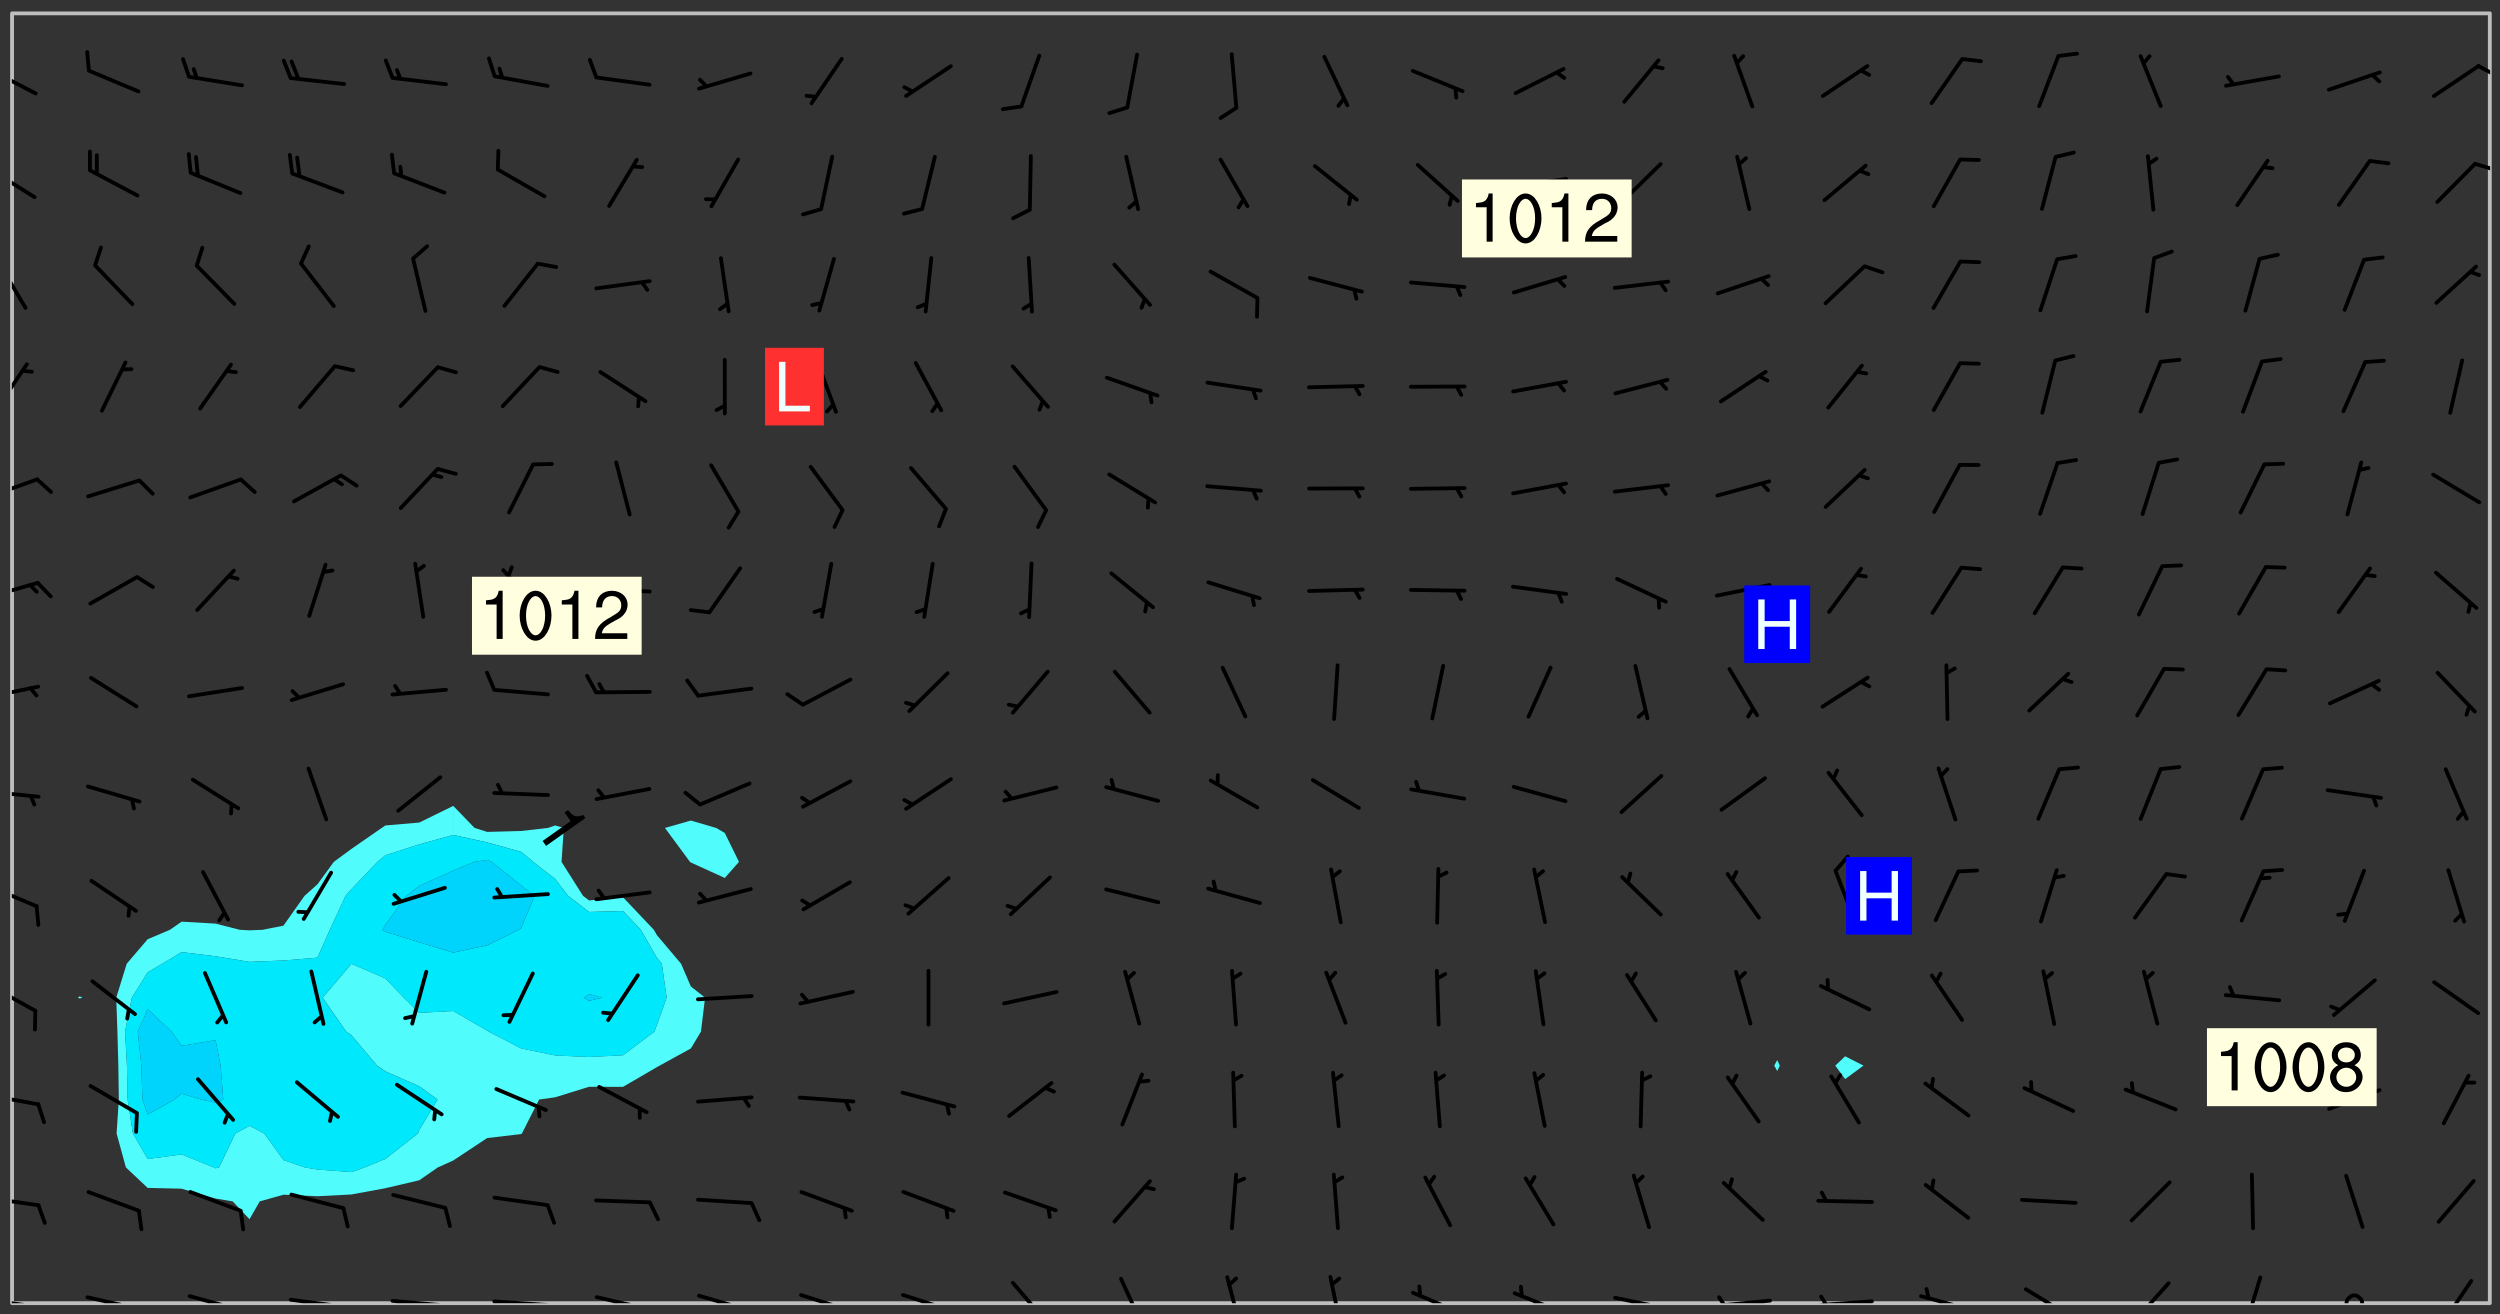 <svg xmlns="http://www.w3.org/2000/svg" role="img" xmlns:xlink="http://www.w3.org/1999/xlink" viewBox="142.45 309.95 326.84 171.84"><rect x="142.45" y="309.95" width="326.84" height="171.84" fill="#333333" stroke="none"/><defs><clipPath id="a"><path d="M144 311.672h1v168.656h-1zm0 0"/></clipPath><clipPath id="b"><path d="M144 311.672h324v168.656H144zm0 0"/></clipPath><clipPath id="c"><path d="M467 311.672h1v168.656h-1zm0 0"/></clipPath><clipPath id="d"><path d="M144 479h4v1.328h-4zm0 0"/></clipPath><clipPath id="e"><path d="M147 480h2v.328h-2zm0 0"/></clipPath><clipPath id="f"><path d="M153 479h8v1.328h-8zm0 0"/></clipPath><clipPath id="g"><path d="M160 480h2v.328h-2zm0 0"/></clipPath><clipPath id="h"><path d="M166 479h9v1.328h-9zm0 0"/></clipPath><clipPath id="i"><path d="M180 479h8v1.328h-8zm0 0"/></clipPath><clipPath id="j"><path d="M187 480h2v.328h-2zm0 0"/></clipPath><clipPath id="k"><path d="M193 479h9v1.328h-9zm0 0"/></clipPath><clipPath id="l"><path d="M200 480h2v.328h-2zm0 0"/></clipPath><clipPath id="m"><path d="M206 479h9v1.328h-9zm0 0"/></clipPath><clipPath id="n"><path d="M213 480h3v.328h-3zm0 0"/></clipPath><clipPath id="o"><path d="M220 479h8v1.328h-8zm0 0"/></clipPath><clipPath id="p"><path d="M227 480h2v.328h-2zm0 0"/></clipPath><clipPath id="q"><path d="M233 479h8v1.328h-8zm0 0"/></clipPath><clipPath id="r"><path d="M246 479h9v1.328h-9zm0 0"/></clipPath><clipPath id="s"><path d="M260 478h8v2.328h-8zm0 0"/></clipPath><clipPath id="t"><path d="M274 477h6v3.328h-6zm0 0"/></clipPath><clipPath id="u"><path d="M288 476h5v4.328h-5zm0 0"/></clipPath><clipPath id="v"><path d="M302 476h3v4.328h-3zm0 0"/></clipPath><clipPath id="w"><path d="M316 476h3v4.328h-3zm0 0"/></clipPath><clipPath id="x"><path d="M326 478h8v2.328h-8zm0 0"/></clipPath><clipPath id="y"><path d="M340 478h8v2.328h-8zm0 0"/></clipPath><clipPath id="z"><path d="M353 479h8v1.328h-8zm0 0"/></clipPath><clipPath id="A"><path d="M366 479h9v1.328h-9zm0 0"/></clipPath><clipPath id="B"><path d="M366 479h3v1.328h-3zm0 0"/></clipPath><clipPath id="C"><path d="M379 479h9v1.328h-9zm0 0"/></clipPath><clipPath id="D"><path d="M380 479h2v1.328h-2zm0 0"/></clipPath><clipPath id="E"><path d="M393 479h8v1.328h-8zm0 0"/></clipPath><clipPath id="F"><path d="M407 478h7v2.328h-7zm0 0"/></clipPath><clipPath id="G"><path d="M421 477h6v3.328h-6zm0 0"/></clipPath><clipPath id="H"><path d="M435 476h4v4.328h-4zm0 0"/></clipPath><clipPath id="I"><path d="M448 479h4v1.328h-4zm0 0"/></clipPath><clipPath id="J"><path d="M461 477h5v3.328h-5zm0 0"/></clipPath><clipPath id="K"><path d="M144 466h4v2h-4zm0 0"/></clipPath><clipPath id="L"><path d="M144 452h4v3h-4zm0 0"/></clipPath><clipPath id="M"><path d="M144 438h4v5h-4zm0 0"/></clipPath><clipPath id="N"><path d="M144 425h4v4h-4zm0 0"/></clipPath><clipPath id="O"><path d="M144 413h4v2h-4zm0 0"/></clipPath><clipPath id="P"><path d="M144 399h4v3h-4zm0 0"/></clipPath><clipPath id="Q"><path d="M144 385h4v4h-4zm0 0"/></clipPath><clipPath id="R"><path d="M144 372h4v4h-4zm0 0"/></clipPath><clipPath id="S"><path d="M144 357h3v7h-3zm0 0"/></clipPath><clipPath id="T"><path d="M144 343h3v8h-3zm0 0"/></clipPath><clipPath id="U"><path d="M144 331h4v5h-4zm0 0"/></clipPath><clipPath id="V"><path d="M465 331h3v2h-3zm0 0"/></clipPath><clipPath id="W"><path d="M144 318h4v5h-4zm0 0"/></clipPath><clipPath id="X"><path d="M466 318h2v2h-2zm0 0"/></clipPath><g id="Y" clip-path="url(#clip1)"><path fill="#fff" fill-opacity="0" fill-rule="evenodd" d="M0 0h1000v1000H0zm0 0"/><path fill="#d3d3d3" fill-opacity="0" fill-rule="evenodd" d="M162.152 355.867l-.234.293.059.234.117.172.176.234.293.348.113.059.117-.172.059-.234.176-.176.465-.176h.699l.234.293.289.816.059.176.176.23.352.234.699.699.172.176.234.348.234.41.289.582.41.465.23.234.234.176.117.23.176.293.172 1.164v.234l.059.289.059.117.117.117.348.41.117.172.176.176.176.234.117.172.172.352.059.234.234.406.234-.059-.176.176-.059.93h-.582l-.234-.113-.348.113-.117.117-.059.293-.059.176-.117.172-.465.293-.059.234-.059.113v.645l.059.172v.41l.059.059v.406l.059.406.117.176.059.059.23.641-.059.293v.699l-.059.582v.234l-.059.23-.055.352v1.922l.055.117h.426l-.367.117-.023.352.891 1.168 1.742.539 1.34.359v.539l.09.809.535.715 1.52.27.891-.086.09 1.164.535.18 1.16-.18 2.055-.984 1.16-.363 1.879-.176 1.695-.18-.18.719-1.516.086-1.25.09-.805.27-1.074.809.27.719.535.898-.18.625-.266.809.266 1.078.625.898.805.18 1.25-.18-.266.723.098.504.055.293v.172l.059.293v.406l.176.117.352.117h.406l.293-.176.113-.117.059-.117.117-.23.059-.176.352-.465.23-.176.176-.059.176.059.059.176.117.988.055.469.059.172.117.234.176.059.816.059h.289l.117.234.059.406.059.352v1.105l.117.293.117.348.289.699.176.352.582.754.352.176.172.059.469.234.641.465.348.234.293.176.293.055.23.062.816.348.293.176.113.172.352.352.117.176.523.641v.289l.059.352v.348l.059.352.059.289.117.059.172.059h.176l.582.234.176.117.176.289.176.234.113.234.293.23.117.117v.41l.059.055.289.234.234.117.059.117.117.172.059.117.23.234.059.176.234.059.117.059-.117.113-.059.117v.117l-.117.293-.117.289v.582l.176.117.117.059.059.117.117.117.113.059.176.348.059.352.059.406v.176l-.059.176-.117.699v.172l.117.176.293.293h.406l.176.117.117.172.117.293v.234h-.527l-.23-.234h-.234l-.176.059-.059.699.059.348.117.176.176.41.117.23.289.469.176.055h.523l.234.059.758.641.059.293v.234l.059.059.23.348v.352l-.117.172v.293l.293.289.293.176.172.059.293.176.293.117.582.406.289.234.293.176.219.16.016.012.23.176.641.523.176.234.117.176.176.176.113.172v.641l.117.176.469.117.582.117.234.059.23.113.293.117.113.059.586.352.289.172.176.062.176.055.176.059.699.352.289.176.234.055.289.176.234.117.641.406.293.117.172.059.234.059.41.059.23.059.234.117.059.172-.41.176.469.059.059.293.113.234.176.055.234.059.176.059.406.117.641.234.117.172.059.234v.176l-.059.117-.059.406.234.234.117.059.348.117.641.23.176.117.289.117.176.176.234.465.582 1.105.176.176.348.176.176.117.352.117 1.047.523.234.059.465.113.293.059.465.176.758.582.234.234.348.465.176.176.289.234.816.699.293.176.289.289.293.176.293.289.695.641.176.176.293.234.289.234.469.289.641.582.348.234.234.293.348.348.352.465.934.992.348.406.117.176.234.059.113.117.645.176.23.113.234.059.293.176.23.117.934.699.406.406.234.176.406.176.234.117.816.348.348.234.234.117.293.289.23.117.758.352.352.172.23.059.293.117.234.059.871.176h.816l.469.23.172.059.875.699.465.117.293.059.176.059.23.059.469.059.348.059.352.059.406.059h.293l.172.059v.23l.176.176h.293l.348.059.352.059.699.117h.641l.465-.234.293-.176.172-.117.41-.172.289-.176.934-.465.469-.293.523-.293.465-.172.465-.176 1.051-.465.289-.117.41-.117.289-.117.527-.176 1.516-.699.582-.348.289-.059.293-.059.348-.117.875-.23.352-.117h.113l.234-.059.875-.234.234-.059h.812l.352-.059.816-.117.172-.059.352-.055.293-.059.23-.059.816-.176.176-.059h.348l.234-.059.465-.117.758-.172.234-.059h.348l.41-.117.289-.059 1.285-.059h.289l.41-.059.23-.059h.176l.875-.117h.406l.41-.117h.348l.352-.113.871-.059h1.75l1.047.289.41.117.289.117.352.117.289.117 1.051.172.289.059h.293l.293.059.172.059.41.059.172.059.117.059h.117l.117.059.352.059h.113l.41.066 1.922.395 1.926.395 1.52.449 1.695.719 2.145.805 1.605-.719 1.43-.805 1.16-1.078 1.25-.449 3.035-.719 1.875-.359 2.145-1.348 2.234-1.254 2.5-1.258 1.695-.449 1.785-.18 1.16-.27.625.539 1.34-.27.715-.988.984-1.344.445-.18.805-.359 1.875-.539 1.785-.449 1.25-.27 1.16-.09 1.699-.09 1.961-.27 1.25-.09h.539l.625-.09h.891l2.145-.18 2.41-.18 2.59-.09 1.695.18 1.609.09 1.43.359 1.16.719 1.875.988 1.16 1.527.266.715.629.09.355.898.535.539.535 1.527 1.074.359h.535l-.805.535.09 1.707.715 2.695.891.805.895.988.715 1.258 1.785.539 1.52-.18.355 1.344 1.609-.805.98-.539.27.27.316-.215.219-.145.801.449.449-.359h.355l.535-.27.539-.719.535-.27.625-.988 1.16.449.84.371 1.395.617 1.695-.18h1.605l1.785.09.18-1.707.535-1.344.805.27.492.848.402.406-.09.539v.359l.715.449.711-.27h1.43l.359.988.445 1.258.715 1.344 1.25.629 1.695.629.715-.18.18-.539.98-.09.449.359.086 1.258-.266.629-.535.18v.539l.715.984.266.539.984.988.801 1.078-.266.359-.09.898-.625 2.332-.355 2.066-.09 1.793-.18.719-.09.539v1.438l-.98 1.883-.359 1.707-.535.898-.805 1.168-.266.539 2.055 1.254.086.359-.355.539-.09-.18v.809l.09 1.438-.445.715-1.074.094-.266.715.535.898.805.719 1.16.809 1.34.27.445.359-.355.449-1.789-.09-1.25-.449-.715-.719-.625-.09-.176 3.59-.188 1.309h89.359V311.703h-55.27v49.082l.762.125 3.289.543 2.023 2.836v2.754l2.352.332 2.348.332h4.051l-1.379 4.16-2.023.707-2.023.703-.543.344-2.594 1.617-.188.117-2.023-2.078-.73-2.742-2.672-2.078-1.375-3.5-.066-.082-1.957-2.672 2.75-1.418v-49.082H294.422v91.414l.117.031.133.012.074.074.105.047.09.059.086.059.09.059.297.297.059.09.031.117.027.117.016.137-.031.117-.059.09-.059.086-.043.105-.047.102-.027.121v.145l.176.27.148.148.074.086.074.074.043.105.062.09.059.086.043.105.059.09.047.102.043.105.059.086.117.18.074.074.062.086.059.09.043.105.059.09.059.086.062.09.059.09.043.102.117.18.074.074.059.086.074.074.09.059.105.047h.148l.133-.016.133.016.102-.047.074-.074.047-.102-.016-.133v-.148l-.047-.105-.027-.117-.047-.102-.027-.121-.043-.102-.062-.09-.043-.102-.043-.105-.031-.117-.016-.133-.012-.137.086-.059.059-.086.121-.031.043.105.016.133v.117l.059.102.059.09.09.059.148.148.059.09.043.105-.012.102.086.059.105.047.086.059.09.059.074.074-.117.027-.105.047-.086.059-.074.074-.059.09-.062.086-.027.121-.047.102-.043.105-.031.117-.012.133-.016.133v.148l.027.117.047.105.043.102.059.09.074.074.09.059.074.074.09.059.059.09.043.105.047.102.117.031.133.016h.148l.117-.031.105.043.043.105.047.102.027.121L299.5 410l.027.117.031.121.027.117.105.043.102.047.133-.016.148.148.062.086.074.074.07.074.09.062.105.043.102.043.117.031.137.016.117-.031.074-.074.027-.117-.012-.133-.031-.121-.027-.117.043-.105h.117l.09.062.117.027h.148l.133.016h.148l.133.016.133-.016h.148l.133-.016.133-.012.137.012.117-.027.133-.016.191-.059-.059.176-.016.133-.027.121-.016.133-.059.086-.133.016-.105.047-.105.043-.117.031-.117.027-.266.031h-.148l-.133.016-.074.074.059.086.148.148.117.18.074.07.09.062.09.059.086.059.09.059.102.043.105.062.105.043.086.059.105.047.102.043.18.117.059.09-.043.102-.047.105.016.133.223.223.059.09.043.102.031.121.043.102.016.133.031.117.012.137.031.117.148.148.102.043.105.043.117.031.133.016.137.016h.117l.117-.031.09-.059.043-.105.047-.102.043-.105.031-.117.012-.133v-.148l-.012-.133-.016-.133-.031-.117-.043-.105-.047-.105-.043-.102-.043-.105-.016-.133.016-.133.027-.117.031-.117.027-.121.047-.102.09-.059.086-.062.074-.074.09-.059.223-.223.059-.086.074-.074.117-.18.059-.086v-.148l-.074-.074-.102-.047-.105-.043-.102-.043-.059-.09-.047-.105-.027-.117.09-.059.117-.031.102-.043.18-.117.148-.148.012-.133-.012-.105-.09-.059-.133.016h-.148l-.133.016-.133-.016-.121-.031-.086-.059-.074-.074-.059-.09-.062-.086-.117-.18-.059-.086.031-.121.086-.059.121-.031.059-.086v-.121l-.031-.117-.059-.09-.059-.086-.047-.105-.027-.117-.016-.133.059-.09.074-.074.09-.059.117-.18.074-.074.059-.086.148-.148.121-.031.133-.016.133.016.074.074.043.105.016.133-.031.117-.117.031-.133.012-.148.148-.043.105-.047.102-.027.121-.031.117v.148l.031.117.043.105.059.09.074.07.074.074.117.031.121.027.117-.027.133-.016h.117l.09.059.074.074.047.105.059.086.102.047.133.016.105.043.086.059-.012.105-.074.074-.18.117-.059.09-.09.059-.07.074-.074.074-.062.09-.027.117-.016.133.016.133-.016.133v.148l.016.133.027.117.031.121.074.074.09.059.086.059.09.059.117.031v.086l-.102.047-.09.059-.266.031-.117.027h-.148l-.105.043-.102.047-.059.09-.062.234-.012.133-.031.121-.016.133v.293l-.012.133.012.137.016.133.133.016.133.012.121.031.086.059.074.074.047.105.043.102.016.133v.445l-.016.133v.445l.031.266.027.117.016.133.031.117.086.211.031.266v.148l-.031.117-.027.117-.031.121-.027.117-.031.117-.031.121-.012.133-.016.133.09.059.117-.031.102.016.047.105-.031.266v.441l-.043.105-.047.105-.043.102-.043.105-.059.086-.031.121-.043.117-.031.117-.016.133.016.133.059.09.105.047.086.059.059.086-.012.137-.031.117-.043.102v.445l-.016.133v.148l-.031.117-.043.105-.027.117-.047.105-.043.102-.031.121-.027.117-.031.133-.031.117-.027.117-.043.105-.031.117-.031.121-.012.133-.016.133v.297l.027.117v.148l.047.398.027.117.059.09.121.031h.148l.133-.016.059.09v.117l-.059.09-.09.059-.102.043-.105.047-.09.059-.086.059-.137.016-.117-.031-.133-.016-.102.047-.062.086-.012.137-.016.133-.031.117-.027.117-.016.133-.031.121v.297l.016.133.031.117v.148l.012.133v.148l-.027.117-.047.102-.027.121-.031.117-.059.09-.074.074-.102.043-.105.047-.117.027-.121.031-.102-.047.059-.086.105-.047.027-.117.031-.117.027-.121.031-.117v-.148l.016-.133-.031-.117-.043-.105-.105.016-.074.074-.102.043-.09.062-.074.074-.043.102-.016.133-.031.117L304.25 426l-.031.117-.027.117-.031.121-.027.117-.031.117-.043.105-.09.059h-.09l-.117-.031-.031-.086.016-.137-.031-.117v-.148l-.012-.133v-.148l-.062-.234-.027-.121-.043-.102-.047-.105-.059-.086-.059-.09-.043-.105-.062-.086-.148-.148-.07-.074-.105-.047-.105-.043-.102-.043-.297-.297-.09-.074-.086-.059-.105-.043-.09-.062-.086-.059-.105-.043-.09-.059-.086-.062-.074-.07-.105-.047-.086-.059-.105-.043-.09-.062-.102-.043-.105-.043-.086-.059-.105-.047-.105-.043-.102-.047-.09-.059-.102-.043-.105-.043-.09-.062-.117-.027-.133-.016-.133.016H299.75l-.133.016-.117-.031-.09-.059-.074-.074-.09-.059-.102-.047h-.148l-.121-.027-.102-.043-.074-.074-.117-.18-.09-.059-.102-.043-.09-.062-.105-.043-.09-.059-.086-.059-.105-.047-.059-.086-.059-.09-.043-.105-.047-.102-.074-.074-.086-.059-.074-.074-.09-.059-.223-.223-.043-.105-.031-.266.105-.043h.145l.105.043.074.074.09.059.086.059.105.047.09.059.148.148.07.074.148.148.062.086.074.074.086.059.074.074.09.062.09.059.086.059.27.176.102.047.105.043.102.043.047-.074.059-.086.074-.074.07-.074.105.043.074.074.059.09.043.102.047.105.043.105.121.027.117-.027.074-.09.043-.105.059-.09.074-.074.105-.043.117-.027.133.012.09.059.148.148.059.09.043.105.047.102.043.105.043.102.105.047.105.043.133.016.086-.059.059-.09.074-.074.105-.043.117.027.105.047.102.043.105.043.102.047.18.117v.117l-.016.133.016.133.016.137.059.086.102.047.121.027.117.031h.148l.117-.031.059-.09.18-.117.059-.09.074-.074.059-.086.117-.18.18-.117.117.031.09.059.043.074-.016.133v.117l.09.059h.148l.133-.016.133-.012.266-.031.105-.043.117-.031.121-.027.074-.074.07-.074.062-.09-.016-.105-.047-.102-.102-.043-.105-.016-.117.027-.266.031h-.148l-.074-.074-.09-.059-.117-.031-.117-.027-.133-.016h-.148l-.133.016h-.297l-.105-.047-.148-.148-.043-.102-.059-.09.223-.223.086-.059.105-.043.117-.031.133-.016.133.016.137.016.102.043.133-.012.09-.062.102-.043.062-.09-.047-.102-.09-.059-.117-.031-.102-.043-.059-.09-.062-.09v-.117l.016-.133.105-.047.074-.07v-.121l-.09-.059-.031-.117.09-.059.074-.074.043-.105.059-.09.047-.102.016-.133v-.148l-.047-.105-.043-.102-.09-.059-.133-.016-.102-.043-.137-.016-.117-.031h-.445l-.133-.016-.133-.012-.133-.016-.117-.031h-.148l-.133-.016-.133-.012-.266-.031-.121-.043-.086-.059-.074-.074v-.148l.012-.133.105-.047.102-.043.133-.016h.152l.133-.016h.293l.121.031.102.043.09.059.234.062.121-.047.09-.059.102-.043.133-.016.105.043.102.047.133.012.121-.027h.145l.121-.031.117-.027.105-.047.074-.074.086-.059.148-.148.059-.086.047-.105.027-.117.016-.105-.102-.043-.09-.059-.117-.031-.105-.043-.09-.062-.074-.086-.074-.074-.102-.043-.105-.047-.102-.043-.059-.09-.047-.102-.086-.211-.062-.086-.059-.09-.074-.074-.086-.059h-.27l-.117.031-.09.059-.102.043-.133.016-.105-.016-.027-.117-.062-.09-.117-.031-.102-.043-.148-.148-.031-.117-.016-.105.074-.074.18-.117.117-.027.117-.031.137.016.102.043.105.043.102.047.105.043.117.031.133.016.117.027.133.016.105-.016.09-.059-.074-.074-.105-.043-.074-.074-.074-.09-.148-.148-.086-.059-.09-.059-.074-.074-.09-.059-.102-.047-.121-.027-.102-.047-.105-.043-.117-.031-.102-.043-.121-.031h-.148l-.117.031-.105.043-.086.062-.18.117-.086.059-.09.059-.105.047-.086.059-.105.043-.102.043-.105.047-.074.074-.059.09-.059.086-.047.105-.059.086-.074.074-.133-.012-.117-.031h-.117l-.074.074-.09.059-.074.074-.09.059-.086.059-.105.047-.102.043-.137.016-.102-.043-.148-.148-.105-.047h-.086l-.105.047-.102.043-.121.031-.117-.031-.074-.074v-.117l.031-.121.074-.07.059-.09.074-.074.117-.031.105-.043h.293l.133-.016.137-.016.102-.043.09-.059.102-.047.09-.059.133-.012.09.059.133.012.09-.059.086-.059.105-.043.09-.059.086-.062.09-.059.148-.148.059-.086.059-.09.105-.043.133-.016.117.027.121.031.059-.059.059-.09.031-.266.027-.117.105.012.133.016.102-.043.09-.059.059-.09.074-.074.059-.09.047-.102.012-.133-.012-.133-.047-.105-.148-.148-.059-.09-.059-.086-.043-.105v-.445l.016-.133v-.148l.012-.133-.059-.059-.09.059-.102-.043-.18-.117-.086-.059-.062-.09-.059-.09-.074-.074-.086-.059-.121.031-.102.012-.105.047-.086.059-.105.043-.148.148-.09.059-.086.059-.09.062-.105.043-.133.016v-.121l.105-.043.117-.031.074-.07.043-.105v-.148l-.027-.117-.148-.148-.133-.016h-.148l-.117.031-.105.043-.102.043-.09.062-.117.027-.074-.074.012-.133-.043-.102-.043-.105-.09-.059-.117.027-.121.031-.117.031-.102.043-.121.031-.102.043-.105.043-.09.059-.102.016v-.117l.016-.133-.059-.09-.074.043-.148.148-.059.09-.074.074-.047.105-.043.102-.074.074-.059.09-.074.074-.059.086-.074.074-.09.062-.074.07-.074.074-.102.016-.133.016-.105-.043v-.121l.148-.148.043-.102.059-.09.047-.102.043-.105.059-.09.031-.117.043-.102.031-.121.027-.117.047-.105.043-.102.043-.105.074-.07.09-.062.09-.059.102-.043h.297l.266-.031.105-.043-.074-.074-.117-.031-.105-.043-.09-.059-.102-.047-.09-.059-.102-.043-.105-.043-.09-.062-.086-.059-.105-.043-.102-.043-.121-.031-.117-.031-.102-.043L297.5 410.25l-.102-.043-.09-.059-.043-.105-.016-.133.102-.043.133-.016.137.016.133-.016.102-.043.059-.09.016-.105-.09-.059-.074-.074-.102-.043-.09-.059-.148-.148-.043-.105-.016-.133v-.293l-.059-.09-.09-.059-.074-.074-.043-.105-.031-.117-.059-.09-.074-.074-.117-.027-.074-.074-.09-.059-.09-.062-.086-.059-.074-.074-.059-.086-.047-.105-.086-.059-.148-.148-.195-.059-.133.016-.102.043-.074.074-.047.102-.043.105-.059.09-.059.086-.297.297-.09.059h-.086l-.062-.086-.043-.105.031-.117.059-.09.027-.117-.012-.133-.09-.062-.105.047-.117.027-.117.031-.27.176-.102.047-.117.027-.105.047-.09.059-.102.043-.059-.086-.047-.105.016-.133.047-.105.07-.074.074-.07.059-.09v-.148l-.043-.105h-.238l-.102.047-.031.117-.027.117-.031.121-.074.043-.133.016-.074-.047-.043-.102-.043-.105-.047-.102-.043-.105-.121.031-.102.043-.133.016-.117.031-.105.043-.09.059-.102.047-.121.027-.133.016-.102-.043-.059-.09-.047-.105-.043-.102-.043-.105v-.117l.059-.09.086-.059.18-.117.102-.047.105-.043.105-.059.102-.043.09-.062.102-.043.105-.059.102-.047.09-.059.105-.043.102-.043.09-.062.102-.043.137-.016.117.031.102.043.121.031.102.043.105.047.102.043.105.043.102.047.105.043.102.043.105.047.086.059.105.043.117.031.105.043.102.047.09.059.105.043.102.043.105.047.117.027.102.047.121.027h.148l.086-.059.016-.102.059-.09-.027-.117-.074-.074-.117-.18-.074-.074-.09-.074-.18-.117-.086-.059-.105-.043-.102-.047-.27-.176-.059-.09-.074-.074-.059-.09-.043-.102-.031-.117-.016-.137v-.562l-.012-.133-.016-.133-.031-.117-.016-.133-.012-.133-.031-.121-.223-.223-.059-.086-.016-.105.031-.117.133-.016v-91.414H172.992v1.453l-.059.234-.352 1.051-.172.523-.117.348-.176.41-.117.172-.234.293-.23.059h-.352l-.117.059-.23.406v.293l.117.176.23.23.117.234.641.758.293.465.176.234.23.352.234.348.641.816.176.465.172.41.117.695.176.469.117 1.398.059.465v.875l.117 1.047v4.781l-.059.465-.352 1.281-.176.523-.113.41-.352.93L172.934 336l-.234.582-.117.176-.172.348-.176.406-.352.816-.059.293-.113.293-.117.289-.059.176-.117.875-.059.406-.059.117-.059.176-.059.172-.23.527-.117.172v.234l-.117.234-.059.172-.176.586v.289l-.059.176v.293l-.059.113-.059.527v.172l-.055.234v2.621l-.176.816-.117.176-.176.234-.117.172-.113.234-.586.934-.23.289-.293.465-.176.234-.289.352-.352.699-.113.23-.176.41-.176.23-.406.527-.816.699-.293.172-.289.234-.176.117-.176.176-.523.406-.527.176-.172.176-.234.055-.641.176h-.758m12.211 31.023l-1.074.449.359.895 1.25-.715.445-.539-.98-.09"/><path fill="#d3d3d3" fill-opacity="0" fill-rule="evenodd" d="M201.508 416.598h-.895l.449.629.98.359.805-.09.445-.988-.176.09-.715-.355-.895.355m154.621 59.07l-.059-.523v-.293l.113-.293.059-.23.469-.469h.113l.117-.113.117-.059h.176l.234-.059h.348l.234.059.117.059.23.172.059.176.117.582v.293l-.117.176-.172.289-.176.176-.527.523-.23.234-.117.059h-.176l-.117-.059-.406-.293-.176-.117-.117-.059-.059-.113-.055-.117m6.641-10.957l-.059-.172v-1.109l.059-.172.176-.059.172-.059h.176l.234-.059.117.059.059.699-.059.172-.117.176-.117.059-.234.523-.113.059h-.234l-.059-.117m9.613-14.391l-.117-.176v-.699l.293-.875.117-.172.176-.352.113-.23.117-.293.352-.758.117-.23.172-.234h.176l.117-.059h.641l.117.059.234.234.172.113.352.293.117.117.113.176v.113l.117.059.117.117v.699l-.059.176v.23l-.059.176-.348 1.051-.117.23-.117.234-.117.059-.23.234-.641.289h-.875l-.41-.117-.641-.465"/><path fill="none" stroke="#bebebe" stroke-linecap="round" stroke-linejoin="round" stroke-miterlimit="10" stroke-width=".5" d="M467.957 311.695H144.027v168.625h323.93v-168.625"/><g clip-path="url(#a)"><path fill="#fff" fill-opacity="0" fill-rule="evenodd" d="M144 475.891v4.438h.004H144V311.672h.004H144v164.219"/></g><g clip-path="url(#b)"><path fill="#fff" fill-opacity="0" fill-rule="evenodd" d="M144.004 480.328V311.672h8.871v128.543l-.254.168.254.105.348-.105-.348-.168V311.672h48.824V415.312l-4.438 2.176-4.441.383-.469.32-3.969 2.75-2.293 1.688-2.145 2.938-1.684 1.504-2.754 3.895-2.719.543-1.723.07-1.27-.07-3.168-.809-4.438-.254-1.523 1.062-2.914 1.234-2.738 3.203-1.367 4.438.148 4.438.121 4.441.066 4.438-.293 4.438 1.215 4.438 2.848 2.68 4.438.105 4.438 1.289 2.234.367 2.203 2.328 1.344-2.328 3.098-.871 4.438.199 4.438-.23 4.438-.816 4.441-1.043 2.43-1.68 2.008-.902 4.438-2.938 4.438-.516.109-.082 2.242-4.438 2.09-.289 4.438-1.375 4.438.012 4.438-2.586.363-.199 4.074-2.238 1.32-2.203.539-4.438-1.859-1.461-1.281-2.977-3.156-3.734-.402-.703-4.035-4.254-4.438.418-.785-.602-2.812-4.441.301-4.438-1.141-.32-.918.32-3.523.402-4.438.121-1.652-.523-2.785-2.879V311.672h31.066v105.555l-3.383.965 3.273 4.438.109.082 4.441 2.02 1.855-2.102-1.855-3.777-1.133-.66-3.309-.965V311.672h142.027v136.871l-.391.719.391.711.344-.711-.344-.719v-136.871h8.879v136.375l-1.285 1.215 1.285 1.766 2.402-1.766-2.402-1.215v-136.375h84.324v168.656H144.004"/></g><path fill="#50fcfc" fill-rule="evenodd" d="M152.875 440.488l-.254-.105.254-.168.348.168-.348.105m4.922 4.332l-.148-4.438 1.367-4.438 2.738-3.203 2.914-1.234 1.523-1.062 4.438.254 3.168.809 1.27.07 1.723-.07 2.719-.543 2.754-3.895 1.684-1.504 2.145-2.938 2.293-1.688 3.969-2.75.469-.32 4.441-.383 4.438-2.176v3.801l-4.438 1.219-4.441 1.438-1.035.859-3.402 3.57-.762.871-2.047 4.438-1.629 3.641-4.438.371-4.441.18-4.438-.73-4.438-.547-2.527 1.523-1.91 1.121-2.066 3.316-.891 4.438.25 4.441.09 4.438.688 4.438 1.93 3.336 4.438-.598 4.199 1.699.238.117.453-.117 2.137-4.438 1.848-1 1.922 1 2.52 3.48 2.793.957 1.645.277 4.438.336 1.73-.613 2.707-1.105 4.27-3.332.172-.477 2.387-3.961-2.387-1.73-4.441-1.957-1.082-.75-3.355-3.973-.68-.469-3.074-4.438 3.754-4.422 4.438 1.902 2.414 2.52 2.027 1.984 4.438-.242 4.438 2.574.188.121 4.25 2.199 4.441.914 4.438.203 4.438-.223 4.105-3.094.332-.883 1.273-3.555-.637-4.438-.637-.754-2.109-3.684-2.328-2.453-4.438.125-2.738-2.109-1.699-2.207-2.871-2.234-1.57-1.312-4.438-1.23-4.438-.973v-3.801l2.785 2.879 1.652.523 4.438-.121 3.523-.402.918-.32 1.141.32-.301 4.438 2.812 4.441.785.602 4.438-.418 4.035 4.254.402.703 3.156 3.734 1.281 2.977 1.859 1.461-.539 4.438-1.32 2.203-4.074 2.238-.363.199-4.438 2.586-4.438-.012-4.438 1.375-2.09.289-2.242 4.438-.109.082-4.438.516-4.438 2.938-2.008.902-2.43 1.68-4.441 1.043-4.438.816-4.438.23-4.438-.199-3.098.871-1.344 2.328-2.203-2.328-2.234-.367-4.438-1.289-4.438-.105-2.848-2.68-1.215-4.438.293-4.438-.066-4.438-.121-4.441"/><path fill="#00e8fc" fill-rule="evenodd" d="M159.047 449.262l-.25-4.441.891-4.438 2.066-3.316v4.809l-1.293 2.945.473 4.441.129 4.438.691 1.957 3.52-1.957.918-.77 2.551.77 1.887.406 1.012-.406-.348-4.438-.664-3.332-4.438.746-1.305-1.855-3.133-2.945v-4.809l1.91-1.121 2.527-1.523 4.438.547 4.438.73 4.441-.18 4.438-.371 1.629-3.641 2.047-4.438.762-.871 3.402-3.57 1.035-.859 4.441-1.438 4.438-1.219 4.438.973v2.289l-1.684.254-2.754 1.129-4.438 2.016-1.703 1.297-2.738 3.797-.367.641.367.258 4.441 1.379 4.438 1.348 4.438-.957 4.125-2.027.312-.219 1.766-4.219-1.766-1.367-3.832-3.074-.605-.254v-2.289l4.438 1.23 1.57 1.312 2.871 2.234 1.699 2.207 2.738 2.109v10.723l-.664.48.664.414 1.711-.414-1.711-.48V429.18l4.438-.125 2.328 2.453 2.109 3.684.637.754.637 4.438-1.273 3.555-.332.883-4.105 3.094-4.438.223-4.438-.203-4.441-.914-4.25-2.199-.188-.121-4.438-2.574-4.438.242-2.027-1.984-2.414-2.52-4.438-1.902-3.754 4.422 3.074 4.438.68.469 3.355 3.973 1.082.75 4.441 1.957 2.387 1.73-2.387 3.961-.172.477-4.27 3.332-2.707 1.105-1.73.613-4.438-.336-1.645-.277-2.793-.957-2.52-3.48-1.922-1-1.848 1-2.137 4.438-.453.117-.238-.117-4.199-1.699-4.438.598-1.93-3.336-.688-4.438-.09-4.438"/><path fill="#00d4fc" fill-rule="evenodd" d="M160.934 449.262l-.473-4.441 1.293-2.945 3.133 2.945 1.305 1.855 4.438-.746.664 3.332.348 4.438-1.012.406-1.887-.406-2.551-.77-.918.77-3.52 1.957-.691-1.957-.129-4.438m31.887-17.496l-.367-.258.367-.641 2.738-3.797 1.703-1.297 4.438-2.016 2.754-1.129 1.684-.254.605.254 3.832 3.074 1.766 1.367-1.766 4.219-.312.219-4.125 2.027-4.438.957-4.438-1.348-4.441-1.379m26.633 9.031l-.664-.414.664-.48 1.711.48-1.711.414"/><path fill="#50fcfc" fill-rule="evenodd" d="M232.656 422.629l-3.273-4.438 3.383-.965 3.309.965 1.133.66 1.855 3.777-1.855 2.102-4.441-2.02-.109-.082m142.137 27.344l-.391-.711.391-.719.344.719-.344.711m8.879 1.055l-1.285-1.766 1.285-1.215 2.402 1.215-2.402 1.766"/><g clip-path="url(#c)"><path fill="#fff" fill-opacity="0" fill-rule="evenodd" d="M467.996 480.328H468V311.672h-.004H468v168.656h-.004"/></g><path fill="#fff" fill-opacity="0" fill-rule="evenodd" d="M210.035 418.32l3.371 4.77 8.133-5.75-3.371-4.77-8.133 5.75"/><path fill-rule="evenodd" d="M218.691 416.484l.293.418-5.141 3.633-.453-.645 3.664-2.59-.801-1.133.453-.32.379.418.188.176.207.133.23.086.273.02.324-.051.383-.145"/><g clip-path="url(#d)"><path fill="none" stroke="#000" stroke-linecap="round" stroke-linejoin="round" stroke-miterlimit="10" stroke-width=".5" d="M147.477 480.836l-6.953-1.016"/></g><g clip-path="url(#e)"><path fill="none" stroke="#000" stroke-linecap="round" stroke-linejoin="round" stroke-miterlimit="10" stroke-width=".5" d="M147.477 480.836l.828 2.312"/></g><g clip-path="url(#f)"><path fill="none" stroke="#000" stroke-linecap="round" stroke-linejoin="round" stroke-miterlimit="10" stroke-width=".5" d="M160.742 481.105l-6.855-1.555"/></g><g clip-path="url(#g)"><path fill="none" stroke="#000" stroke-linecap="round" stroke-linejoin="round" stroke-miterlimit="10" stroke-width=".5" d="M160.742 481.105l.645 2.367"/></g><g clip-path="url(#h)"><path fill="none" stroke="#000" stroke-linecap="round" stroke-linejoin="round" stroke-miterlimit="10" stroke-width=".5" d="M174.02 481.258l-6.777-1.859"/></g><g clip-path="url(#i)"><path fill="none" stroke="#000" stroke-linecap="round" stroke-linejoin="round" stroke-miterlimit="10" stroke-width=".5" d="M187.43 480.785l-6.969-.914"/></g><g clip-path="url(#j)"><path fill="none" stroke="#000" stroke-linecap="round" stroke-linejoin="round" stroke-miterlimit="10" stroke-width=".5" d="M187.43 480.785l.859 2.297"/></g><g clip-path="url(#k)"><path fill="none" stroke="#000" stroke-linecap="round" stroke-linejoin="round" stroke-miterlimit="10" stroke-width=".5" d="M200.762 480.641l-7-.625"/></g><g clip-path="url(#l)"><path fill="none" stroke="#000" stroke-linecap="round" stroke-linejoin="round" stroke-miterlimit="10" stroke-width=".5" d="M200.762 480.641l.953 2.262"/></g><g clip-path="url(#m)"><path fill="none" stroke="#000" stroke-linecap="round" stroke-linejoin="round" stroke-miterlimit="10" stroke-width=".5" d="M214.082 480.566l-7.012-.477"/></g><g clip-path="url(#n)"><path fill="none" stroke="#000" stroke-linecap="round" stroke-linejoin="round" stroke-miterlimit="10" stroke-width=".5" d="M214.082 480.566l1 2.242"/></g><g clip-path="url(#o)"><path fill="none" stroke="#000" stroke-linecap="round" stroke-linejoin="round" stroke-miterlimit="10" stroke-width=".5" d="M227.312 481.121l-6.844-1.586"/></g><g clip-path="url(#p)"><path fill="none" stroke="#000" stroke-linecap="round" stroke-linejoin="round" stroke-miterlimit="10" stroke-width=".5" d="M227.312 481.121l.633 2.371"/></g><g clip-path="url(#q)"><path fill="none" stroke="#000" stroke-linecap="round" stroke-linejoin="round" stroke-miterlimit="10" stroke-width=".5" d="M240.578 481.312l-6.746-1.965"/></g><g clip-path="url(#r)"><path fill="none" stroke="#000" stroke-linecap="round" stroke-linejoin="round" stroke-miterlimit="10" stroke-width=".5" d="M253.867 481.398l-6.691-2.141"/></g><g clip-path="url(#s)"><path fill="none" stroke="#000" stroke-linecap="round" stroke-linejoin="round" stroke-miterlimit="10" stroke-width=".5" d="M267.18 481.41l-6.688-2.164"/></g><g clip-path="url(#t)"><path fill="none" stroke="#000" stroke-linecap="round" stroke-linejoin="round" stroke-miterlimit="10" stroke-width=".5" d="M279.438 482.996l-4.574-5.336"/></g><g clip-path="url(#u)"><path fill="none" stroke="#000" stroke-linecap="round" stroke-linejoin="round" stroke-miterlimit="10" stroke-width=".5" d="M291.926 483.523l-2.922-6.391"/></g><g clip-path="url(#v)"><path fill="none" stroke="#000" stroke-linecap="round" stroke-linejoin="round" stroke-miterlimit="10" stroke-width=".5" d="M302.898 476.93l1.766 6.801"/></g><path fill="none" stroke="#000" stroke-linecap="round" stroke-linejoin="round" stroke-miterlimit="10" stroke-width=".5" d="M303.156 477.918l.902-.832"/><g clip-path="url(#w)"><path fill="none" stroke="#000" stroke-linecap="round" stroke-linejoin="round" stroke-miterlimit="10" stroke-width=".5" d="M316.379 476.891l1.434 6.879"/></g><path fill="none" stroke="#000" stroke-linecap="round" stroke-linejoin="round" stroke-miterlimit="10" stroke-width=".5" d="M316.586 477.891l.945-.785"/><g clip-path="url(#x)"><path fill="none" stroke="#000" stroke-linecap="round" stroke-linejoin="round" stroke-miterlimit="10" stroke-width=".5" d="M327.176 478.961l6.473 2.738"/></g><path fill="none" stroke="#000" stroke-linecap="round" stroke-linejoin="round" stroke-miterlimit="10" stroke-width=".5" d="M328.117 479.359l-.109-1.223"/><g clip-path="url(#y)"><path fill="none" stroke="#000" stroke-linecap="round" stroke-linejoin="round" stroke-miterlimit="10" stroke-width=".5" d="M340.465 479.02l6.523 2.617"/></g><path fill="none" stroke="#000" stroke-linecap="round" stroke-linejoin="round" stroke-miterlimit="10" stroke-width=".5" d="M341.414 479.402l-.133-1.223"/><g clip-path="url(#z)"><path fill="none" stroke="#000" stroke-linecap="round" stroke-linejoin="round" stroke-miterlimit="10" stroke-width=".5" d="M353.602 479.617l6.879 1.426"/></g><g clip-path="url(#A)"><path fill="none" stroke="#000" stroke-linecap="round" stroke-linejoin="round" stroke-miterlimit="10" stroke-width=".5" d="M366.859 480.672l6.992-.684"/></g><g clip-path="url(#B)"><path fill="none" stroke="#000" stroke-linecap="round" stroke-linejoin="round" stroke-miterlimit="10" stroke-width=".5" d="M367.875 480.57l-.676-1.023"/></g><g clip-path="url(#C)"><path fill="none" stroke="#000" stroke-linecap="round" stroke-linejoin="round" stroke-miterlimit="10" stroke-width=".5" d="M380.168 480.578l7.008-.5"/></g><g clip-path="url(#D)"><path fill="none" stroke="#000" stroke-linecap="round" stroke-linejoin="round" stroke-miterlimit="10" stroke-width=".5" d="M381.188 480.504l-.652-1.039"/></g><g clip-path="url(#E)"><path fill="none" stroke="#000" stroke-linecap="round" stroke-linejoin="round" stroke-miterlimit="10" stroke-width=".5" d="M393.598 479.402l6.777 1.855"/></g><path fill="none" stroke="#000" stroke-linecap="round" stroke-linejoin="round" stroke-miterlimit="10" stroke-width=".5" d="M394.582 479.672l-.27-1.199"/><g clip-path="url(#F)"><path fill="none" stroke="#000" stroke-linecap="round" stroke-linejoin="round" stroke-miterlimit="10" stroke-width=".5" d="M407.305 478.496l5.992 3.668"/></g><g clip-path="url(#G)"><path fill="none" stroke="#000" stroke-linecap="round" stroke-linejoin="round" stroke-miterlimit="10" stroke-width=".5" d="M421.266 482.941l4.699-5.227"/></g><g clip-path="url(#H)"><path fill="none" stroke="#000" stroke-linecap="round" stroke-linejoin="round" stroke-miterlimit="10" stroke-width=".5" d="M435.906 483.691l2.047-6.723"/></g><g clip-path="url(#I)"><path fill="none" stroke="#000" stroke-linecap="round" stroke-linejoin="round" stroke-miterlimit="10" stroke-width=".5" d="M451.27 480.328l-.02-.199-.059-.191-.094-.176-.461-.379-.191-.059-.199-.02-.199.02-.191.059-.457.379-.098.176-.059.191-.02.199.02.199.059.191.098.18.457.375.191.059.199.02.199-.02.191-.059.461-.375.094-.18.059-.191.02-.199"/></g><g clip-path="url(#J)"><path fill="none" stroke="#000" stroke-linecap="round" stroke-linejoin="round" stroke-miterlimit="10" stroke-width=".5" d="M461.594 483.238l3.934-5.82"/></g><g clip-path="url(#K)"><path fill="none" stroke="#000" stroke-linecap="round" stroke-linejoin="round" stroke-miterlimit="10" stroke-width=".5" d="M147.477 467.52l-6.953-1.012"/></g><path fill="none" stroke="#000" stroke-linecap="round" stroke-linejoin="round" stroke-miterlimit="10" stroke-width=".5" d="M147.477 467.52l.828 2.309m12.305-1.594l-6.59-2.441m6.59 2.441l.328 2.43m12.984-2.422l-6.582-2.457m6.582 2.457l.32 2.434m13.102-2.773l-6.797-1.777m6.797 1.777l.566 2.391m12.762-2.434l-6.82-1.691m6.82 1.691l.598 2.379m12.785-2.734l-6.957-.98m6.957.98l.836 2.309m12.512-2.672l-7.023-.254m7.023.254l1.074 2.207m12.234-2.109l-7.012-.449m7.012.449l1.012 2.234m12.09-1.234l-6.586-2.449m5.629 2.094l.16 1.215m14.105-.844l-6.574-2.48m5.617 2.121l.156 1.215m14.145-.934l-6.629-2.324m5.664 1.988l.188 1.211m13.098-4.676l-4.637 5.277m3.961-4.512l1.195.281m10.754-1.91l-.555 7.004m.473-5.984l1.125-.488m11.727-.531l.539 7.004m-.461-5.984l1.035-.66m10.84.027l3.258 6.23m-2.781-5.324l.691-1.012m11.965.211l3.625 6.02m-3.098-5.145l.629-1.051m12.969-.184l2.004 6.738m-1.711-5.758l.875-.859m10.598.832l5.102 4.832m-4.359-4.129l.328-1.184m11.285 2.82l7.023.152m-6.004-.129l-.551-1.098m13.578-.996l5.559 4.293m-4.75-3.668l.207-1.211m11.57 2.535l7.016.395m12.289-2.684L421.137 469.5m15.715-6l.156 7.027m12.164-6.859l2.148 6.691m14.531-6.012l-4.578 5.332"/><g clip-path="url(#L)"><path fill="none" stroke="#000" stroke-linecap="round" stroke-linejoin="round" stroke-miterlimit="10" stroke-width=".5" d="M147.457 454.324l-6.914-1.25"/></g><path fill="none" stroke="#000" stroke-linecap="round" stroke-linejoin="round" stroke-miterlimit="10" stroke-width=".5" d="M147.457 454.324l.75 2.336m12.141-1.188l-6.062-3.551m6.062 3.551l-.102 2.453m12.68-1.57l-4.594-5.316m3.926 4.543l-.441 1.145m14.816-.766l-5.375-4.523m4.594 3.867l-.258 1.199m14.598-.867l-5.859-3.879m5.004 3.316l-.117 1.219m14.59-1.223l-6.469-2.746m5.527 2.348l.109 1.223m14.016-.547l-6.203-3.297m5.301 2.816v1.227m14.617-2.68l-7.004.566m5.984-.48l.664 1.031m13.672-.574l-7.008-.516m5.988.441l.496 1.121m13.73-.398l-6.789-1.812m5.801 1.551l.277 1.195m13.402-4l-5.543 4.316m4.738-3.688l1.121.5m11.516-2.238l-2.574 6.539m2.199-5.59l1.219-.137m11.074-1.055l.219 7.023m-.188-6.004l1.062-.609m11.961-.395l.738 6.988m-.629-5.969l1.016-.688m12.281-.34l.559 7.004m-.477-5.984l1.031-.66m11.805-.305l1.352 6.895m-1.156-5.891l.953-.773m12.941-.293l-.199 7.023m.168-6.004l1.102-.543m10.125.16l4.043 5.75m-3.457-4.914l.555-1.094m12.387.117l3.613 6.027m-3.086-5.148l.633-1.051m11.141 1.094l5.645 4.188m-4.824-3.578l.184-1.215m11.953 1.203l6.359 2.992m-5.434-2.559l-.059-1.223m12.363.988l6.531 2.594m-5.582-2.219l-.137-1.219m12.254 2.141h7.027m-6.004 0l-.578-1.082m13.09 2.309l6.586-2.453m-5.625 2.098l-.918-.816m18.195-3.168l-3.262 6.227m2.789-5.32l1.227-.008"/><g clip-path="url(#M)"><path fill="none" stroke="#000" stroke-linecap="round" stroke-linejoin="round" stroke-miterlimit="10" stroke-width=".5" d="M147.066 442.098l-6.133-3.43"/></g><path fill="none" stroke="#000" stroke-linecap="round" stroke-linejoin="round" stroke-miterlimit="10" stroke-width=".5" d="M147.066 442.098l-.051 2.453m13.082-2.023l-5.566-4.289m4.758 3.668l-.207 1.207m12.938.496l-2.777-6.453m2.371 5.516l-.766.957m13.891.176l-1.586-6.844m1.355 5.848l-.926.809m12.758.156l1.84-6.781m-1.57 5.797l-1.199.27m13.641.492l3.051-6.332m-2.605 5.41l-1.227.047m13.684.637l3.875-5.859m-3.312 5.008l-1.219-.117m12.402-1.75l7.012-.418m6.379.969l6.859-1.523m-5.859 1.305l-.797-.934m16.543 3.906v-7.027m9.883 4.262l6.863-1.5m8.957-2.637l1.852 6.777m-1.582-5.793l.895-.84m12.812-.262l.527 7.008m-.449-5.988l1.035-.656m11.207-.137l2.52 6.559m-2.152-5.605l.805-.926m13.285-.262l.238 7.023m-.203-6l1.062-.613m11.832-.375l1.008 6.953m-.859-5.941l.988-.727m10.797.227l3.77 5.934m-3.219-5.07l.605-1.066M369.418 437l1.879 6.77m-1.605-5.785l.887-.848m9.93 1.719l6.328 3.055m-5.406-2.609l-.051-1.227m13.633-.598l3.949 5.812m-3.375-4.965l.57-1.086m13.43-.297l1.43 6.883m-1.219-5.879l.941-.785m11.996-.18l1.762 6.805m-1.504-5.812l.902-.828m9.539 2.895l6.996.688m-5.977-.586l-.469-1.137m13.582 3.648l5.363-4.539m-4.586 3.879l-1.137-.453m19.23.863l-5.75-4.039"/><g clip-path="url(#N)"><path fill="none" stroke="#000" stroke-linecap="round" stroke-linejoin="round" stroke-miterlimit="10" stroke-width=".5" d="M147.238 428.43l-6.477-2.723"/></g><path fill="none" stroke="#000" stroke-linecap="round" stroke-linejoin="round" stroke-miterlimit="10" stroke-width=".5" d="M147.238 428.43l.223 2.445m12.766-1.844l-5.824-3.926m4.977 3.355l-.125 1.219m13.016.496l-3.277-6.215m2.801 5.312l-.691 1.012m11.055-.191l3.578-6.051m-3.055 5.172l-1.227-.059m12.453-1.043l6.707-2.09m-5.73 1.785l-.871-.863m13.059.348l7.012-.449m-5.992.383l-.645-1.043m12.961 1.332l6.969-.895m-5.957.762l-.707-1m13.094 1.57l6.801-1.77m-5.809 1.512l-.832-.902m13.52 2.047l6.07-3.543m-5.188 3.027l-1.043-.648m13.883 1.723l5.258-4.66m-4.492 3.984l-1.148-.43m13.766 1.18l5.121-4.809m-4.375 4.109l-1.164-.395m12.883-2.152l6.824 1.684m6.516-1.781l6.773 1.879m-5.789-1.605l-.266-1.199m15.348-1.59l1.27 6.91m-1.086-5.906l.961-.762m12.887-.301l-.164 7.027m.141-6.004l1.098-.551m11.449-.398l1.422 6.879m-1.215-5.879l.945-.781m10.352.773l5.043 4.895m-4.309-4.184l.34-1.176m12.711.059l4.102 5.707m-3.504-4.875l.543-1.102m12.965-.156l2.523 6.559m-2.523-6.559l1.605-1.852m14.453 1.945l-2.965 6.371m2.965-6.371l2.453-.129m10.414-.043l-2.07 6.715m1.77-5.738l1.207-.23m13.43-.238l-4.109 5.699m4.109-5.699l2.43.332m10.254-.695l-2.848 6.426m2.848-6.426l2.445-.176m-2.859 1.109l1.223-.086m9.816 5.645l2.531-6.559m-2.16 5.605l-1.219.145m16.457.891l-2.059-6.719m1.762 5.738l-.867.871"/><g clip-path="url(#O)"><path fill="none" stroke="#000" stroke-linecap="round" stroke-linejoin="round" stroke-miterlimit="10" stroke-width=".5" d="M147.496 414.109l-6.992-.711"/></g><path fill="none" stroke="#000" stroke-linecap="round" stroke-linejoin="round" stroke-miterlimit="10" stroke-width=".5" d="M146.477 414.004l.465 1.137m13.746-.402l-6.746-1.973m5.766 1.688l.246 1.199m13.652-.027l-5.949-3.742m5.082 3.195l-.09 1.227m12.457.766l-2.32-6.633m11.727 5.504l5.5-4.375m7.055 2.051l7.02.273m-6-.234l-.535-1.105m12.891 1.863l6.898-1.32m-5.895 1.129l-.77-.957m13.297 1.863l6.465-2.75m-6.465 2.75l-1.91-1.543m15.363 1.828l6.191-3.32m-5.293 2.836l-1.02-.68m13.602 1.441l5.859-3.875m-5.008 3.312l-1.078-.586m13.062.062l6.816-1.703m-5.824 1.457l-.82-.914m13.156-.594l6.793 1.805m-5.805-1.543l-.281-1.195m12.961.078l6.086 3.516m-5.199-3.004l.043-1.227m12.422.652l6.012 3.641m6.848-2.43l6.922 1.219m-5.914-1.039l-.379-1.168m12.762.656l6.773 1.879m12.531-3.301l-5.207 4.723m13.074-.301l5.691-4.121m8.301-.703l4.336 5.531m-3.707-4.727l.5-1.121m13.246-.254l2.215 6.672m-1.891-5.699l.844-.891m14.621.016l-2.734 6.477m2.734-6.477l2.445-.219m10.812.195l-2.617 6.523m2.617-6.523l2.438-.262m10.953.293l-2.77 6.457m2.77-6.457l2.445-.203m12.961 3.938l-6.953-1.008m5.941.863l.414 1.152m11.809 1.723l-2.746-6.469m2.348 5.527l-.773.953"/><g clip-path="url(#P)"><path fill="none" stroke="#000" stroke-linecap="round" stroke-linejoin="round" stroke-miterlimit="10" stroke-width=".5" d="M147.441 399.723l-6.883 1.43"/></g><path fill="none" stroke="#000" stroke-linecap="round" stroke-linejoin="round" stroke-miterlimit="10" stroke-width=".5" d="M146.438 399.93l.785.945m7.117-2.305l5.953 3.734m6.867-1.324l6.941-1.086m6.484 1.578l6.719-2.066m-5.742 1.766l-.867-.867m13.066.445l7-.625m-5.984.535l-.668-1.027m12.965.508l7.004.594m-7.004-.594l-.965-2.254m14.27 2.582l7.023-.062m-7.023.062l-1.172-2.156m2.191 2.148l-.586-1.078m12.91 1.52l6.965-.93m-6.965.93l-1.43-1.992m15.121 3.168l6.215-3.281m-6.215 3.281l-2.031-1.375m15.953 2.203l5-4.938m-4.273 4.219l-1.168-.363m13.98 1.289l4.551-5.352m-3.891 4.574l-1.195-.262m13.848-4.309l4.559 5.348m9.547-5.859l2.977 6.367m12.055-6.688l-.457 7.012m14.258-6.949l-1.426 6.883m15.469-6.645l-2.887 6.406m15.551.223l-1.582-6.848m1.352 5.852l-.926.805m15.484-.219l-3.605-6.031m3.078 5.156L371 403.625m15.625-5.086l-5.91 3.801m5.051-3.25l1.07.602m10.078-2.766l.145 7.023m-.125-6l1.07-.602m14.852.68l-5.109 4.82m4.367-4.117l1.164.391m12.094-1.727l-3.512 6.086m3.512-6.086l2.453.086m10.945-.035l-3.676 5.988m3.676-5.988l2.449.152m12.219 1.367l-6.379 2.945m5.449-2.516l.977.742m12.512 2.836l-4.867-5.07m4.156 4.332l-.383 1.168"/><g clip-path="url(#Q)"><path fill="none" stroke="#000" stroke-linecap="round" stroke-linejoin="round" stroke-miterlimit="10" stroke-width=".5" d="M147.379 386.156l-6.758 1.934"/></g><path fill="none" stroke="#000" stroke-linecap="round" stroke-linejoin="round" stroke-miterlimit="10" stroke-width=".5" d="M147.379 386.156l1.703 1.766m-2.688-1.484l.852.883m13.125-1.934l-6.109 3.473m6.109-3.473l2.07 1.316m10.582-2.152l-4.789 5.145m4.094-4.395l1.184.316m11.5-1.84l-2.133 6.695m1.824-5.723l1.207-.219m10.824-.883l1.055 6.949m-.902-5.938l.984-.73m10.375.562l4.66 5.262m-3.984-4.496l.43-1.148m11.027 2.855l7.02.32m-5.996-.277l-.527-1.105m14.32 4.102l4.02-5.762m-4.02 5.762l-2.438-.297m17.152.875l1.219-6.918m-1.039 5.914l-1.168.379m14.359.637l1.109-6.941m-.949 5.93l-1.16.398m14.711.652l.316-7.02m-.27 6l-1.109.527m17.262-.801l-5.453-4.434m4.66 3.789l-.234 1.203m14.973-1.734l-6.711-2.082m5.734 1.777l.23 1.207m14.219-2.035l-7.027.184m6.004-.156l.605 1.066m13.734-.945l-7.027-.109m6.004.09l.559 1.094m13.746-.656l-6.961-.949m5.949.812l.422 1.148m13.605.008l-6.363-2.988m5.438 2.551l.062 1.227m14.441-2.977l-6.891 1.387m5.887-1.184l.781.949m12.184-3.281l-4.184 5.645m3.578-4.824l1.211.184m12.512-1.141l-3.785 5.922m3.785-5.922l2.445.195m10.812-.23l-3.672 5.992m3.672-5.992l2.449.148m10.559-.316l-3.059 6.324m3.059-6.324l2.453-.094m11.086.211l-3.504 6.09m3.504-6.09l2.453.082m11.16.109l-4.102 5.707m3.504-4.875l1.215.164m13.297 4.164l-5.297-4.613m4.527 3.941l-.277 1.195"/><g clip-path="url(#R)"><path fill="none" stroke="#000" stroke-linecap="round" stroke-linejoin="round" stroke-miterlimit="10" stroke-width=".5" d="M147.309 372.621l-6.617 2.375"/></g><path fill="none" stroke="#000" stroke-linecap="round" stroke-linejoin="round" stroke-miterlimit="10" stroke-width=".5" d="M147.309 372.621l1.816 1.648m11.547-1.504l-6.711 2.082m6.711-2.082l1.742 1.73m11.523-1.867l-6.617 2.359m6.617-2.359l1.816 1.652m11.266-2.176l-6.148 3.406m6.148-3.406l2.059 1.34m-2.953-.844l1.027.668m12.52-2.016l-4.824 5.109m4.824-5.109l2.367.648m-3.07.094l1.184.324m12-1.652l-3.156 6.281m3.156-6.281l2.453-.055m10.164 6.598l-1.758-6.805m15.98 6.43l-3.57-6.055m3.57 6.055l-1.281 2.09m14.898-2.289l-4.176-5.656m4.176 5.656l-1.062 2.211m14.574-2.371l-4.57-5.336m4.57 5.336l-.898 2.285m14-2.113l-4.141-5.68m4.141 5.68l-1.074 2.207m15.316-3.215l-5.996-3.664m5.121 3.129l-.07 1.227m14.762-2.23l-7-.586m5.98.5l.484 1.129m13.863-1.352l-7.027.031m6.004-.027l.582 1.082m13.758-1.121l-7.027.102m6.004-.086l.59 1.074m13.688-1.68l-6.91 1.281m5.906-1.094l.762.957m13.59-.926l-6.973.844m5.961-.723l.699 1.008m13.531-1.637l-6.777 1.859m5.789-1.59l.844.895m12.621-2.652l-5.102 4.836m4.359-4.133l1.16.391m12.023-1.762l-3.355 6.172m3.355-6.172l2.453.023m10.324-.262l-2.281 6.648m2.281-6.648l2.422-.387m10.812.359l-2.117 6.703m2.117-6.703l2.41-.445m11.398.645l-3.105 6.305m3.105-6.305l2.453-.074m10.215-.168l-1.812 6.789m1.551-5.801l1.195-.277m14.488 4.496l-6.023-3.625"/><g clip-path="url(#S)"><path fill="none" stroke="#000" stroke-linecap="round" stroke-linejoin="round" stroke-miterlimit="10" stroke-width=".5" d="M145.961 357.578l-3.922 5.832"/></g><path fill="none" stroke="#000" stroke-linecap="round" stroke-linejoin="round" stroke-miterlimit="10" stroke-width=".5" d="M145.391 358.426l1.219.129m12.25-1.219l-3.09 6.312m2.641-5.395l1.227-.039m13.012-.598l-4.039 5.75m3.453-4.914l1.219.152m12.949-.781l-4.57 5.34m4.57-5.34l2.395.535m11.066-.402l-4.863 5.074m4.863-5.074l2.363.668m10.93-.691l-4.816 5.117m4.816-5.117l2.367.648m11.488 3.82l-5.898-3.816m5.039 3.262l-.102 1.219m11.332.941l-.012-7.027m.012 6.004l-1.082.578m15.609.227l-2.438-6.59m2.086 5.629l-.816.918m14.934-.16l-3.336-6.188m2.848 5.289l-.68 1.02m15.125-.566l-4.621-5.293m3.949 4.52l-.438 1.148m15.426-1.852l-6.625-2.344m5.66 2.004l.184 1.215m14.258-1.523l-6.949-1.047m5.941.895l.406 1.16m13.957-1.617l-7.027.176m6.004-.152l.602 1.07m13.738-1.023l-7.027.031m6.004-.027l.582 1.082m13.699-1.703l-6.914 1.266m5.906-1.078l.762.961m13.504-1.398l-6.801 1.766m5.812-1.508l.828.902m13.004-2.219l-5.859 3.883m5.008-3.316l1.078.586m12.355-1.953l-4.395 5.484m3.758-4.684l1.203.227m12.277-1.348l-3.449 6.125m3.449-6.125l2.453.062m9.984-.41l-1.695 6.82m1.695-6.82l2.383-.594m11.406.75l-2.645 6.512m2.645-6.512l2.441-.254m10.793.223l-2.48 6.574m2.48-6.574l2.434-.316m11.062.391l-2.844 6.426m2.844-6.426l2.449-.176m10.227-.039l-1.562 6.852"/><g clip-path="url(#T)"><path fill="none" stroke="#000" stroke-linecap="round" stroke-linejoin="round" stroke-miterlimit="10" stroke-width=".5" d="M142.215 344.152l3.57 6.051"/></g><path fill="none" stroke="#000" stroke-linecap="round" stroke-linejoin="round" stroke-miterlimit="10" stroke-width=".5" d="M154.879 344.645l4.871 5.066m-4.871-5.066l.766-2.332m12.523 2.359l4.922 5.012m-4.922-5.012l.738-2.34m12.895 2.062l4.289 5.566m-4.289-5.566l1.016-2.234m13.637 1.598l1.617 6.84m-1.617-6.84l1.844-1.617m14.457 2.281l-4.355 5.512m4.355-5.512l2.414.438m12.203 1.848l-6.961.941m5.949-.805l.715.996m10.641 2.812l-1.02-6.949m.871 5.941l-.988.727m12.984.188l1.918-6.762m-1.641 5.777l-1.199.258m14.824.84l.742-6.988m-.633 5.973l-1.141.457m14.93.57l-.426-7.012m.363 5.992l-1.047.641m16.543-.496l-4.66-5.262m3.98 4.496l-.43 1.148m15.156-1.289l-6.125-3.445m6.125 3.445l-.059 2.453m13.707-3.281l-6.793-1.793m5.805 1.535l.281 1.191m14.125-1.531l-7-.598m5.984.512l.48 1.129m13.715-2.355l-6.727 2.027m5.746-1.73l.867.871m13.555-.566l-6.98.824m5.965-.703l.699 1.008m13.469-1.844l-6.656 2.254m5.688-1.926l.895.84m12.613-2.457l-5.105 4.832m5.105-4.832l2.328.785m10.195-1.41l-3.52 6.082m3.52-6.082l2.453.09m10.199-.387l-2.191 6.676m2.191-6.676l2.418-.418m10.262.273l-.926 6.965m.926-6.965l2.301-.855m11.477.949l-1.848 6.777m1.848-6.777l2.395-.543m11.266.656l-2.535 6.551m2.535-6.551l2.434-.293m12.207 1.199l-5.188 4.738m4.434-4.051l1.156.414"/><g clip-path="url(#U)"><path fill="none" stroke="#000" stroke-linecap="round" stroke-linejoin="round" stroke-miterlimit="10" stroke-width=".5" d="M141.023 331.996l5.953 3.734"/></g><path fill="none" stroke="#000" stroke-linecap="round" stroke-linejoin="round" stroke-miterlimit="10" stroke-width=".5" d="M154.211 332.215l6.207 3.293m-6.207-3.293l-.004-2.453m.906 2.934v-2.453m12.266 2.293l6.504 2.656m-6.504-2.656l-.25-2.441m1.195 2.828l-.25-2.441m12.582 2.145l6.578 2.477m-6.578-2.477l-.316-2.434m1.273 2.793l-.316-2.434m12.684 2.051l6.559 2.523m-6.559-2.523l-.297-2.434m1.25 2.801l-.148-1.219m12.742.363l6.098 3.496m-6.098-3.496l.078-2.449m18.094 1.188l-3.617 6.023m3.09-5.148l1.227.062m9.062 5.125l3.488-6.102m-2.98 5.215l-1.227-.039m15.051 1.312l1.457-6.875m-1.457 6.875l-2.359.676m15.57-.699l1.664-6.828m-1.664 6.828l-2.379.605m16.457-.508l.137-7.023m-.137 7.023l-2.188 1.109m16.348-1.195l-1.551-6.852m1.324 5.855l-.93.801m15.453-.188l-3.516-6.086m3.004 5.199l-.652 1.043m15.461-1.004l-5.48-4.395m4.684 3.758l-.227 1.203m14.207-.41l-5.219-4.703m4.461 4.02l-.297 1.191m15.234-3.379l-6.949 1.039m5.941-.887l.727.984m12.629-3.078l-5.012 4.922m15.023-5.883l1.594 6.844m-1.359-5.848l.922-.809m15.648.977l-5.387 4.516m4.605-3.859l1.137.461m11.996-1.918l-3.457 6.117m3.457-6.117l2.453.062m10.023-.402l-1.777 6.797m1.777-6.797l2.387-.566m9.68.469l.719 6.992m-.617-5.973l1.02-.688m14.535.262l-3.965 5.805m3.387-4.961l1.219.137m12.719-.949l-4.051 5.742m4.051-5.742l2.434.309m11.328.066l-4.945 4.992"/><g clip-path="url(#V)"><path fill="none" stroke="#000" stroke-linecap="round" stroke-linejoin="round" stroke-miterlimit="10" stroke-width=".5" d="M466.035 331.367l2.348.707"/></g><g clip-path="url(#W)"><path fill="none" stroke="#000" stroke-linecap="round" stroke-linejoin="round" stroke-miterlimit="10" stroke-width=".5" d="M140.883 318.926l6.234 3.246"/></g><path fill="none" stroke="#000" stroke-linecap="round" stroke-linejoin="round" stroke-miterlimit="10" stroke-width=".5" d="M154.074 319.191l6.484 2.711m-6.484-2.711l-.227-2.441m13.312 3.234l6.938 1.125m-6.938-1.125l-.789-2.32m1.801 2.484l-.395-1.16m12.676 1.168l6.984.781m-6.984-.781l-.902-2.281m1.918 2.395l-.902-2.281m13.203 2.145l6.98.828m-6.98-.828l-.887-2.285m1.902 2.406l-.441-1.145m12.773.809l6.914 1.262m-6.914-1.262l-.742-2.34m1.75 2.523l-.371-1.172m12.656 1.145l6.961.949m-6.961-.949l-.848-2.305m14.273 3.766l6.742-1.977M234.816 321.25l-.859-.879m14.586 3.082l3.953-5.809m-3.375 4.965l-1.223-.133m13.012.016l5.852-3.887m-5 3.32l-1.082-.582m15.301 2.52l2.34-6.629m-2.34 6.629l-2.426.363m16.27-.223l1.281-6.91m-1.281 6.91l-2.34.738m16.602-.695l-.609-7m.609 7l-2.059 1.336m16.574-1.66l-3.012-6.348m2.574 5.426l-.734.984m16.234-1.91l-6.508-2.656m5.562 2.27l.121 1.223m14.023-3.742l-6.273 3.16m5.359-2.703l1.004.711m12.324-2.301l-4.473 5.422m3.82-4.633l1.203.246m9.344-1.633l2.367 6.617m-2.023-5.652l.828-.906m16.246 1.293l-5.836 3.914m4.984-3.344l1.082.578m12.172-2.074l-4.012 5.77m4.012-5.77l2.438.289m10.129-.688l-2.512 6.562m2.512-6.562l2.434-.301m8.312.324l2.625 6.52m-2.242-5.57l.789-.941m9.996 3.863l6.918-1.223m-5.914 1.043l-.754-.965m19.852-.598l-6.656 2.258m5.688-1.93l.895.844m12.977-2l-5.832 3.918"/><g clip-path="url(#X)"><path fill="none" stroke="#000" stroke-linecap="round" stroke-linejoin="round" stroke-miterlimit="10" stroke-width=".5" d="M466.477 318.59l2.164 1.152"/></g><path fill="#00f" fill-rule="evenodd" d="M383.801 432.141h8.617v-10.145h-8.617v10.145"/><path fill="azure" fill-rule="evenodd" d="M385.633 423.828h.832v2.824h3.289v-2.824h.832v6.48h-.832v-2.918h-3.289v2.918h-.832v-6.48"/><path fill="#00f" fill-rule="evenodd" d="M370.484 396.633h8.621v-10.145h-8.621v10.145"/><path fill="azure" fill-rule="evenodd" d="M372.316 388.32h.836v2.824h3.285v-2.824h.832v6.48h-.832v-2.914h-3.285v2.914h-.836v-6.48"/><path fill="#ff3030" fill-rule="evenodd" d="M242.469 365.566h7.691v-10.145h-7.691v10.145"/><path fill="azure" fill-rule="evenodd" d="M244.301 357.254h.832v5.738h3.195v.742h-4.027v-6.48"/><path fill="#ffffe0" fill-rule="evenodd" d="M430.98 454.566h22.184v-10.195h-22.184v10.195"/><path fill-rule="evenodd" d="M434.48 446.207h.512V452.5h-.789v-4.488h-1.387v-.555l.559-.066.254-.055.227-.09.203-.141.176-.211.141-.293.105-.395m4.816 0l.227.016.219.059.211.09.195.121.184.148.172.176.301.418.242.496.18.543.113.582.039.59-.039.594-.113.582-.18.555-.242.504-.301.426-.172.18-.184.156-.195.121-.211.094-.219.055-.227.02-.23-.02-.219-.055-.207-.094-.199-.121-.184-.156-.172-.18-.301-.426-.242-.504-.18-.555-.113-.582-.039-.594h.836l.027.562.082.508.125.441.164.375.191.301.211.223.223.137.227.047.227-.047.223-.137.207-.223.191-.301.164-.375.125-.441.082-.508.027-.562-.027-.562-.082-.5-.125-.434-.164-.367-.191-.293-.207-.215-.223-.129-.227-.047-.227.047-.223.129-.211.215-.191.293-.164.367-.125.434-.082.5-.027.562h-.836l.039-.59.113-.582.18-.543.242-.496.301-.418.172-.176.184-.148.199-.121.207-.09.219-.059.23-.016m4.949 0l.23.016.219.059.207.09.199.121.184.148.172.176.301.418.242.496.18.543.113.582.039.59-.039.594-.113.582-.18.555-.242.504-.301.426-.172.18-.184.156-.199.121-.207.094-.219.055-.23.02-.227-.02-.219-.055-.211-.094-.195-.121-.184-.156-.172-.18-.301-.426-.242-.504-.18-.555-.113-.582-.039-.594h.832l.031.562.082.508.125.441.164.375.188.301.211.223.223.137.227.047.227-.047.223-.137.211-.223.191-.301.164-.375.125-.441.082-.508.027-.562-.027-.562-.082-.5-.125-.434-.164-.367-.191-.293-.211-.215-.223-.129-.227-.047-.227.047-.223.129-.211.215-.188.293-.164.367-.125.434-.082.5-.031.562h-.832l.039-.59.113-.582.18-.543.242-.496.301-.418.172-.176.184-.148.195-.121.211-.09.219-.059.227-.016m4.953 0l.387.027.359.082.324.137.277.188.23.234.176.289.105.332.039.375-.02.273-.059.234-.086.203-.113.168-.129.145-.141.121-.285.199.23.117.207.148.184.172.152.191.125.215.09.23.055.242.02.258-.035.309-.102.324-.172.328-.238.305-.309.27-.375.215-.211.082-.227.059-.246.039-.262.012-.258-.012-.242-.039-.223-.059-.207-.082-.359-.215-.289-.27-.223-.305-.156-.328-.094-.324-.031-.309h.832l.027.25.078.238.125.211.16.184.191.152.219.117.242.07.254.027.258-.027.238-.07.219-.117.195-.152.16-.184.121-.211.078-.238.027-.25-.027-.254-.078-.234-.121-.215-.16-.184-.195-.152-.219-.113-.238-.074-.258-.023-.254.023-.242.074-.219.113-.191.152-.16.184-.125.215-.078.234-.027.254h-.832l.02-.254.055-.242.094-.223.121-.207.156-.191.18-.172.207-.152.234-.133-.289-.199-.137-.121-.129-.145-.113-.168-.09-.203-.055-.234-.023-.273h.789l.023.215.066.191.102.168.137.137.168.113.188.082.207.051.219.016.223-.016.207-.051.188-.082.164-.113.137-.137.105-.168.066-.191.023-.215-.023-.215-.066-.191-.105-.164-.137-.141-.164-.113-.188-.078-.207-.051-.223-.02-.219.02-.207.051-.188.078-.168.113-.137.141-.102.164-.066.191-.023.215h-.789l.039-.375.109-.332.172-.289.23-.234.281-.188.32-.137.359-.082.387-.027"/><path fill="#ffffe0" fill-rule="evenodd" d="M333.582 343.605h22.18v-10.191h-22.18v10.191"/><path fill-rule="evenodd" d="M337.082 335.246h.508v6.297h-.785v-4.492h-1.391v-.555l.562-.066.25-.051.23-.09.203-.145.172-.207.145-.297.105-.395m4.812 0l.23.02.219.055.207.09.195.121.188.148.168.176.305.422.242.492.18.547.113.578.035.594-.035.59-.113.586-.18.555-.242.5-.305.43-.168.18-.188.152-.195.125-.207.09-.219.059-.23.02-.23-.02-.219-.059-.207-.09-.195-.125-.184-.152-.172-.18-.301-.43-.246-.5-.18-.555-.109-.586-.039-.59h.832l.031.562.082.504.125.445.16.371.191.301.211.223.223.137.227.047.227-.047.223-.137.211-.223.191-.301.16-.371.129-.445.082-.504.027-.562-.027-.562-.082-.5-.129-.438-.16-.363-.191-.293-.211-.215-.223-.133-.227-.043-.227.043-.223.133-.211.215-.191.293-.16.363-.125.438-.082.5-.031.562h-.832l.039-.594.109-.578.18-.547.246-.492.301-.422.172-.176.184-.148.195-.121.207-.09.219-.055.23-.02m5.094 0h.508v6.297h-.789v-4.492h-1.387v-.555l.559-.066.254-.051.23-.09.203-.145.172-.207.141-.297.109-.395m2.82 2.176h.789l.02-.316.059-.285.098-.254.141-.215.184-.176.223-.129.266-.078.309-.027.234.02.227.062.203.102.18.141.148.172.113.207.07.234.027.266-.023.27-.066.223-.109.191-.156.172-.199.164-.246.164-.637.391-.535.312-.438.316-.348.324-.266.336-.188.352-.125.371-.07.391-.02.422h4.211v-.742h-3.332l.082-.285.113-.234.148-.203.188-.18.23-.172.281-.176.715-.418.414-.203.348-.23.281-.254.219-.266.164-.277.109-.285.066-.285.02-.281-.043-.383-.121-.348-.188-.309-.25-.262-.305-.215-.344-.156-.379-.098-.406-.035-.438.031-.398.102-.355.164-.305.234-.246.305-.188.375-.113.445-.043.52"/><path fill="#ffffe0" fill-rule="evenodd" d="M204.156 395.543h22.18v-10.191h-22.18v10.191"/><path fill-rule="evenodd" d="M207.652 387.184h.512v6.297h-.789v-4.492h-1.387v-.555l.559-.066.254-.051.23-.09.203-.141.172-.211.141-.297.105-.395m4.816 0l.23.02.219.055.207.09.195.121.184.148.172.176.301.422.246.492.18.547.109.578.039.594-.039.59-.109.586-.18.555-.246.5-.301.43-.172.18-.184.152-.195.125-.207.09-.219.059-.23.02-.23-.02-.219-.059-.207-.09-.195-.125-.188-.152-.168-.18-.305-.43-.242-.5-.18-.555-.113-.586-.035-.59h.832l.027.562.082.504.125.445.164.375.191.297.211.223.223.137.227.047.227-.047.223-.137.211-.223.191-.297.16-.375.125-.445.082-.504.031-.562-.031-.562-.082-.5-.125-.438-.16-.363-.191-.293-.211-.215-.223-.133-.227-.043-.227.043-.223.133-.211.215-.191.293-.164.363-.125.438-.082.5-.027.562h-.832l.035-.594.113-.578.18-.547.242-.492.305-.422.168-.176.188-.148.195-.121.207-.09.219-.055.23-.02m5.09 0h.512v6.297h-.789v-4.492h-1.387v-.555l.559-.066.254-.051.227-.09.203-.141.176-.211.141-.297.105-.395m2.824 2.176h.785l.02-.316.062-.285.098-.254.141-.215.18-.172.223-.129.266-.082.309-.027.238.02.223.062.207.102.176.141.152.172.109.207.074.234.023.266-.02.27-.066.223-.109.191-.156.172-.199.164-.25.164-.633.391-.539.312-.438.316-.344.324-.266.336-.191.352-.125.371-.066.391-.023.422h4.215v-.742H221.125l.082-.285.113-.234.148-.203.188-.18.23-.172.277-.176.719-.414.414-.207.348-.23.277-.25.223-.27.164-.277.109-.285.062-.285.023-.281-.043-.383-.121-.348-.188-.309-.25-.262-.305-.211-.344-.16-.383-.098-.406-.035-.434.035-.398.098-.355.164-.305.234-.25.305-.184.375-.117.445-.039.52"/></g></defs><use xlink:href="#Y"/></svg>